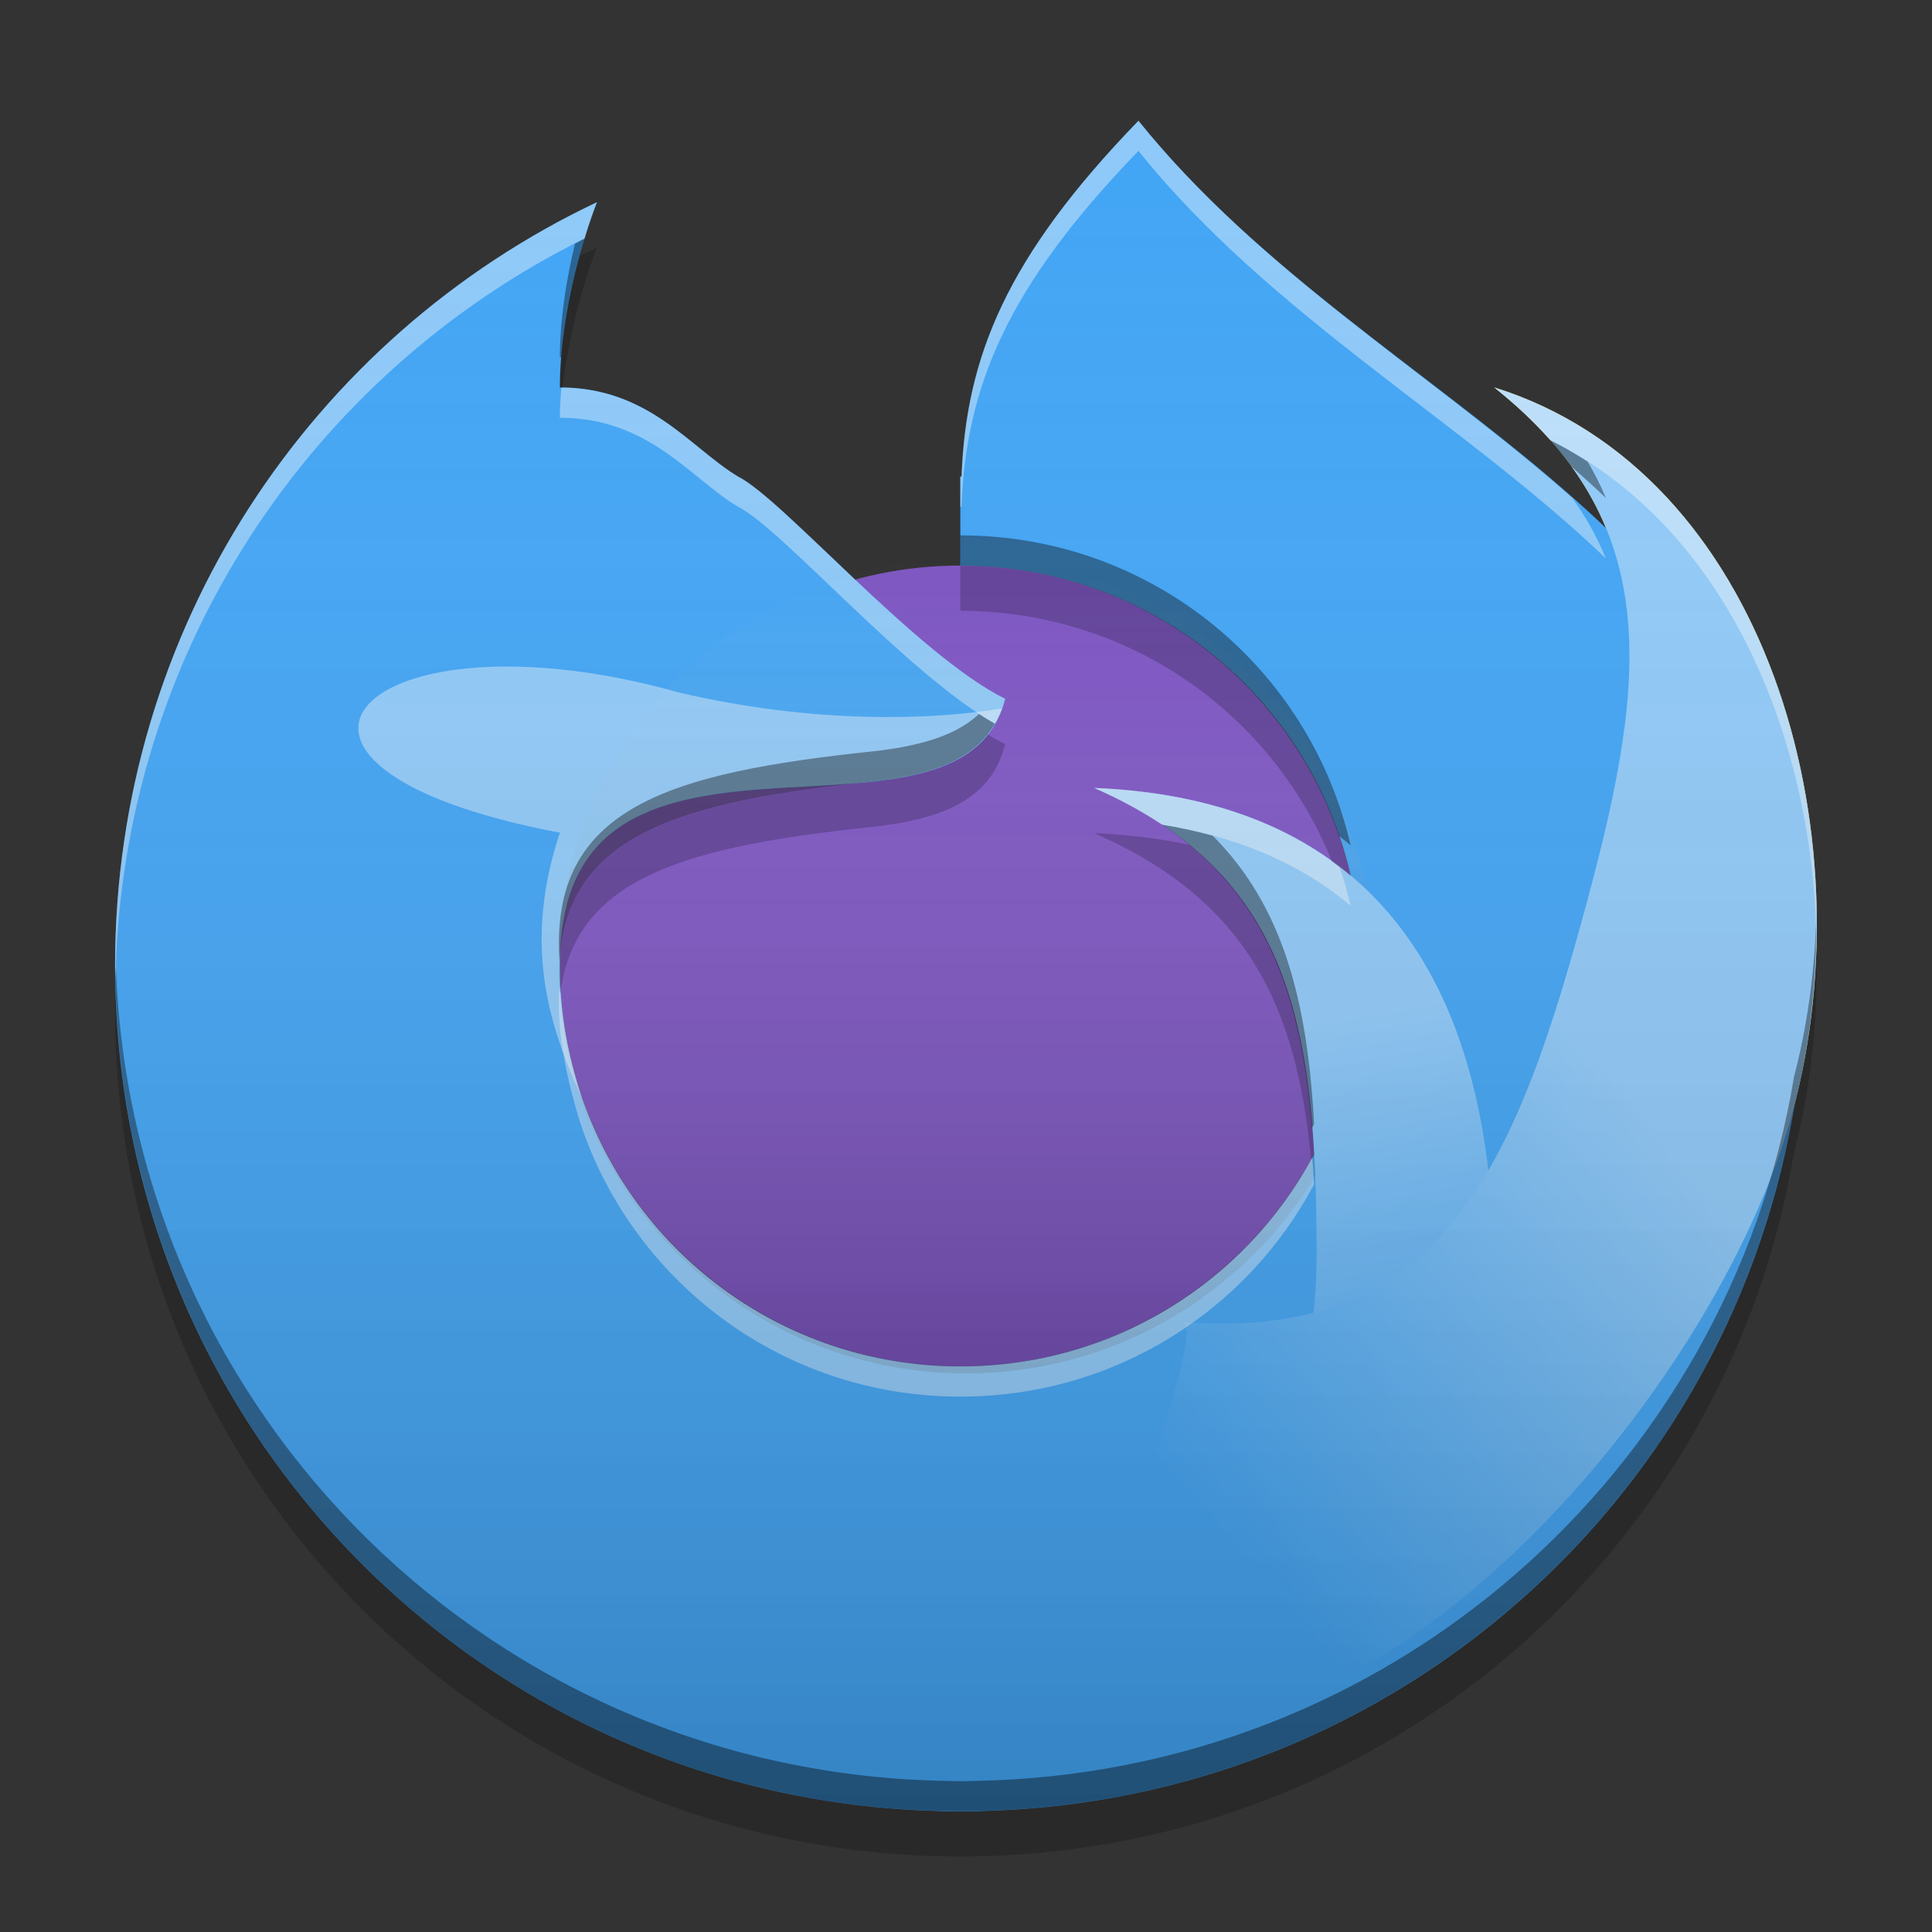 
<svg xmlns="http://www.w3.org/2000/svg" xmlns:xlink="http://www.w3.org/1999/xlink" width="48" height="48" viewBox="0 0 48 48" version="1.1">
<rect x="0" y="0" width="48" height="48" fill="#333333" stroke="none"/>
<defs>
<linearGradient id="linear0" gradientUnits="userSpaceOnUse" x1="17.282" y1="16.09" x2="16.373" y2="10.86" gradientTransform="matrix(2.43,0,0,2.43,-2.666,-1.842)">
<stop offset="0" style="stop-color:rgb(92.549%,25.098%,47.843%);stop-opacity:0;"/>
<stop offset="1" style="stop-color:rgb(100%,79.216%,15.686%);stop-opacity:1;"/>
</linearGradient>
<linearGradient id="linear1" gradientUnits="userSpaceOnUse" x1="13.644" y1="16.545" x2="18.192" y2="12.451" gradientTransform="matrix(2.43,0,0,2.43,-2.666,-1.842)">
<stop offset="0" style="stop-color:rgb(92.549%,25.098%,47.843%);stop-opacity:0;"/>
<stop offset="1" style="stop-color:rgb(100%,79.216%,15.686%);stop-opacity:1;"/>
</linearGradient>
<linearGradient id="linear2" gradientUnits="userSpaceOnUse" x1="8.467" y1="-199.125" x2="8.467" y2="-213.942" gradientTransform="matrix(1.367,0,0,1.367,12.429,306.251)">
<stop offset="0" style="stop-color:rgb(0%,0%,0%);stop-opacity:0.2;"/>
<stop offset="1" style="stop-color:rgb(100%,100%,100%);stop-opacity:0;"/>
</linearGradient>
<linearGradient id="linear3" gradientUnits="userSpaceOnUse" x1="17.282" y1="16.09" x2="16.373" y2="10.86" gradientTransform="matrix(2.43,0,0,2.43,-2.666,-1.842)">
<stop offset="0" style="stop-color:rgb(25.882%,64.706%,96.078%);stop-opacity:1;"/>
<stop offset="1" style="stop-color:rgb(56.471%,79.216%,97.647%);stop-opacity:1;"/>
</linearGradient>
<linearGradient id="linear4" gradientUnits="userSpaceOnUse" x1="13.644" y1="16.545" x2="18.192" y2="12.451" gradientTransform="matrix(2.43,0,0,2.43,-2.666,-1.842)">
<stop offset="0" style="stop-color:rgb(25.882%,64.706%,96.078%);stop-opacity:1;"/>
<stop offset="1" style="stop-color:rgb(56.471%,79.216%,97.647%);stop-opacity:1;"/>
</linearGradient>
<linearGradient id="linear5" gradientUnits="userSpaceOnUse" x1="32" y1="60" x2="32" y2="4" gradientTransform="matrix(0.75,0,0,0.75,0,-0.001)">
<stop offset="0" style="stop-color:rgb(0%,0%,0%);stop-opacity:0.2;"/>
<stop offset="1" style="stop-color:rgb(100%,100%,100%);stop-opacity:0;"/>
</linearGradient>
</defs>
<g id="surface1">
<path style=" stroke:none;fill-rule:nonzero;fill:url(#linear0);" d="M 27.184 19.578 C 32.074 21.703 32.711 25.48 32.711 31.168 C 32.711 37.977 27.848 43.598 21.391 44.773 C 22.199 44.926 23.016 45 23.859 45 C 31.211 45 37.125 39.086 37.125 31.738 C 37.125 24.57 34.277 19.859 27.184 19.578 Z M 27.184 19.578 "/>
<path style=" stroke:none;fill-rule:nonzero;fill:url(#linear1);" d="M 37.125 9.625 C 41.301 12.949 40.941 16.758 39.469 22.254 C 37.703 28.824 35.926 33.371 29.387 32.84 C 30.125 33.191 26.094 42.496 26.91 42.715 C 34.012 44.613 42.641 34.68 44.547 27.59 C 46.398 20.66 43.902 11.742 37.125 9.625 Z M 37.125 9.625 "/>
<path style=" stroke:none;fill-rule:nonzero;fill:rgb(49.412%,34.118%,76.078%);fill-opacity:1;" d="M 23.859 14.051 C 29.359 14.051 33.809 18.504 33.809 24 C 33.809 29.496 29.359 33.949 23.859 33.949 C 18.375 33.949 13.91 29.496 13.91 24 C 13.91 18.504 18.375 14.051 23.859 14.051 Z M 23.859 14.051 "/>
<path style=" stroke:none;fill-rule:nonzero;fill:rgb(25.882%,64.706%,96.078%);fill-opacity:1;" d="M 28.285 3 C 25 6.391 24.004 8.867 23.891 11.84 C 23.879 11.84 23.871 11.84 23.859 11.84 L 23.859 14.051 C 29.375 14.051 33.809 18.484 33.809 24 C 33.809 29.508 29.375 33.949 23.859 33.949 C 18.355 33.949 13.91 29.508 13.91 24 C 13.855 16.699 23.859 21.789 24.973 17.363 C 22.758 16.262 19.445 12.391 18.336 11.84 C 17.148 11.125 16.125 9.625 13.91 9.625 C 13.91 7.977 14.406 6.113 14.832 5.023 C 7.738 8.383 2.859 15.598 2.859 24 C 2.859 35.633 12.23 45 23.859 45 C 35.5 45 44.863 35.633 44.863 24 C 44.863 12.949 34.191 10.348 28.285 3 Z M 28.285 3 "/>
<path style=" stroke:none;fill-rule:nonzero;fill:rgb(56.471%,79.216%,97.647%);fill-opacity:1;" d="M 13.91 20.688 C 13 23.43 13.605 25.426 14.461 27.285 C 14.109 26.262 13.91 25.148 13.91 24 C 13.855 16.832 23.492 21.598 24.895 17.602 C 23.188 17.887 20.25 18 16.863 17.203 C 9 15 5.156 19.031 13.91 20.688 Z M 13.91 20.688 "/>
<path style=" stroke:none;fill-rule:nonzero;fill:url(#linear2);" d="M 24 13.875 C 29.59 13.875 34.125 18.406 34.125 24 C 34.125 29.59 29.59 34.121 24 34.121 C 18.41 34.121 13.875 29.59 13.875 24 C 13.875 18.406 18.41 13.875 24 13.875 Z M 24 13.875 "/>
<path style=" stroke:none;fill-rule:nonzero;fill:url(#linear3);" d="M 27.184 19.578 C 32.074 21.703 32.711 25.48 32.711 31.168 C 32.711 37.977 27.848 43.598 21.391 44.773 C 22.199 44.926 23.016 45 23.859 45 C 31.211 45 37.125 39.086 37.125 31.738 C 37.125 24.57 34.277 19.859 27.184 19.578 Z M 27.184 19.578 "/>
<path style=" stroke:none;fill-rule:nonzero;fill:url(#linear4);" d="M 37.125 9.625 C 41.301 12.949 40.941 16.758 39.469 22.254 C 37.703 28.824 35.926 33.371 29.387 32.84 C 30.125 33.191 26.094 42.496 26.91 42.715 C 34.012 44.613 42.641 34.68 44.547 27.59 C 46.398 20.66 43.902 11.742 37.125 9.625 Z M 37.125 9.625 "/>
<path style=" stroke:none;fill-rule:nonzero;fill:rgb(0%,0%,0%);fill-opacity:0.4;" d="M 14.535 5.883 C 14.531 5.898 14.527 5.91 14.523 5.926 C 14.441 5.965 14.363 6.012 14.285 6.055 C 14.07 6.945 13.91 7.945 13.91 8.879 C 13.922 8.879 13.934 8.875 13.945 8.879 C 14.027 7.824 14.27 6.75 14.535 5.883 Z M 37.789 9.867 C 37.82 9.879 37.852 9.891 37.887 9.906 C 37.855 9.891 37.82 9.879 37.789 9.867 Z M 37.781 10.195 C 37.855 10.262 37.922 10.328 37.988 10.395 C 37.922 10.328 37.855 10.262 37.781 10.195 Z M 38.391 10.805 C 38.621 11.062 38.84 11.316 39.027 11.578 C 39.324 11.84 39.617 12.102 39.898 12.375 C 39.773 12.066 39.617 11.766 39.445 11.469 C 39.145 11.277 38.836 11.094 38.512 10.934 C 38.473 10.891 38.43 10.848 38.391 10.805 Z M 23.859 13.301 L 23.859 14.051 C 28.246 14.051 31.938 16.855 33.27 20.773 C 33.367 20.848 33.461 20.922 33.555 21 C 32.539 16.578 28.602 13.301 23.859 13.301 Z M 24.855 17.707 C 24.816 17.801 24.77 17.891 24.723 17.973 C 24.77 17.891 24.816 17.801 24.855 17.707 Z M 24.324 17.738 C 23.898 18.137 23.312 18.371 22.637 18.516 C 22.594 18.527 22.551 18.535 22.508 18.543 C 22.395 18.566 22.277 18.59 22.156 18.605 C 22.012 18.629 21.863 18.648 21.715 18.664 C 16.648 19.199 13.637 20.047 13.902 23.883 C 14.074 20.688 17.004 19.91 21.715 19.414 C 21.863 19.398 22.012 19.379 22.156 19.355 C 22.277 19.336 22.395 19.316 22.508 19.293 C 22.551 19.285 22.594 19.277 22.637 19.266 C 23.559 19.066 24.305 18.699 24.719 17.98 C 24.59 17.906 24.457 17.824 24.324 17.738 Z M 28.055 20.004 C 28.07 20.012 28.086 20.02 28.102 20.027 C 28.086 20.02 28.07 20.012 28.055 20.004 Z M 28.871 20.488 C 31.453 22.215 32.328 24.707 32.594 28.027 C 32.613 27.996 32.633 27.961 32.648 27.926 C 32.484 24.898 31.891 22.527 30.129 20.762 C 29.727 20.652 29.309 20.559 28.871 20.488 Z M 45.129 22.855 C 45.129 22.867 45.125 22.879 45.125 22.895 C 45.125 22.906 45.125 22.918 45.125 22.93 C 45.125 22.902 45.129 22.879 45.129 22.855 Z M 45.117 23.008 C 45.066 24.281 44.887 25.543 44.574 26.746 C 42.934 36.59 34.5 44.078 24.211 44.246 C 24.094 44.25 23.98 44.254 23.859 44.254 C 23.754 44.254 23.648 44.25 23.543 44.246 C 12.316 44.082 3.277 35.184 2.879 24.02 C 2.875 24.117 2.867 24.215 2.867 24.312 C 2.867 24.316 2.867 24.32 2.867 24.324 C 3.039 35.699 12.168 44.832 23.543 44.996 C 23.648 45 23.754 45 23.859 45 C 23.98 45 24.094 45 24.211 44.996 C 34.5 44.828 42.934 37.34 44.574 27.496 C 44.941 26.082 45.113 24.586 45.121 23.086 C 45.121 23.059 45.121 23.035 45.117 23.008 Z M 45.117 23.008 "/>
<path style=" stroke:none;fill-rule:nonzero;fill:rgb(100%,100%,100%);fill-opacity:0.4;" d="M 28.285 3 C 25 6.391 24.004 8.867 23.887 11.84 L 23.859 11.84 L 23.859 12.59 L 23.887 12.59 C 24.004 9.617 25 7.141 28.285 3.75 C 31.566 7.836 36.324 10.453 39.898 13.875 C 39.688 13.359 39.41 12.859 39.066 12.375 C 35.605 9.309 31.32 6.777 28.285 3 Z M 14.832 5.023 C 7.738 8.383 2.859 15.598 2.859 24 C 2.859 24.109 2.863 24.215 2.867 24.324 C 3.027 16.227 7.719 9.289 14.523 5.926 C 14.625 5.59 14.73 5.281 14.832 5.023 Z M 37.125 9.629 C 37.66 10.055 38.117 10.488 38.512 10.934 C 42.793 13.047 45.004 18.129 45.129 23.25 C 45.219 17.355 42.543 11.32 37.125 9.629 Z M 13.945 9.629 C 13.926 9.879 13.91 10.133 13.91 10.379 C 16.125 10.379 17.148 11.879 18.336 12.59 C 19.406 13.117 22.516 16.73 24.719 17.98 C 24.824 17.797 24.914 17.598 24.973 17.363 C 22.758 16.262 19.445 12.391 18.336 11.84 C 17.156 11.129 16.133 9.645 13.945 9.629 Z M 27.184 19.574 C 27.816 19.852 28.371 20.16 28.867 20.488 C 30.789 20.793 32.34 21.48 33.555 22.5 C 33.48 22.176 33.387 21.855 33.281 21.543 C 31.758 20.371 29.754 19.68 27.184 19.574 Z M 13.902 24.465 C 13.828 25.328 13.969 26.371 14.34 27.645 C 14.34 27.652 14.34 27.656 14.344 27.664 C 14.352 27.695 14.363 27.727 14.371 27.754 C 15.641 31.789 19.402 34.699 23.859 34.699 C 27.684 34.699 30.98 32.566 32.648 29.426 C 32.637 29.199 32.621 28.98 32.602 28.758 C 30.922 31.855 27.648 33.949 23.859 33.949 C 19.402 33.949 15.641 31.039 14.371 27.004 C 14.363 26.977 14.352 26.945 14.344 26.914 C 14.34 26.91 14.34 26.902 14.34 26.898 C 14.066 25.965 13.934 25.168 13.902 24.465 Z M 13.902 24.465 "/>
<path style=" stroke:none;fill-rule:nonzero;fill:rgb(0%,0%,0%);fill-opacity:0.2;" d="M 14.832 6.148 C 14.688 6.215 14.543 6.289 14.398 6.359 C 14.129 7.355 13.91 8.539 13.91 9.633 C 13.922 9.633 13.934 9.633 13.945 9.633 C 13.945 9.633 13.945 9.629 13.945 9.629 C 13.957 9.629 13.969 9.629 13.98 9.629 C 14.129 8.309 14.5 6.996 14.832 6.148 Z M 23.859 14.059 L 23.859 15.176 C 28.055 15.176 31.621 17.742 33.09 21.398 C 33.133 21.43 33.172 21.465 33.215 21.496 C 33.238 21.512 33.262 21.527 33.281 21.543 C 33.281 21.543 33.281 21.547 33.281 21.547 C 33.375 21.617 33.469 21.684 33.555 21.758 C 32.539 17.336 28.602 14.059 23.859 14.059 Z M 24.547 18.254 C 24.113 18.805 23.438 19.102 22.637 19.273 C 22.594 19.281 22.551 19.289 22.508 19.301 C 22.395 19.32 22.277 19.344 22.156 19.359 C 22.012 19.383 21.863 19.402 21.715 19.418 C 16.73 19.945 13.742 20.785 13.902 24.469 C 13.906 24.543 13.914 24.625 13.922 24.707 C 14.258 21.758 17.152 21.02 21.715 20.539 C 21.863 20.523 22.012 20.504 22.156 20.48 C 22.277 20.465 22.395 20.441 22.508 20.418 C 22.551 20.41 22.594 20.402 22.637 20.391 C 23.793 20.145 24.684 19.637 24.973 18.488 C 24.832 18.422 24.691 18.34 24.547 18.254 Z M 27.184 20.699 C 30.992 22.359 32.219 25.023 32.574 28.809 C 32.582 28.793 32.594 28.777 32.602 28.758 C 32.602 28.762 32.602 28.766 32.602 28.77 C 32.617 28.742 32.637 28.711 32.648 28.684 C 32.465 25.344 31.77 22.805 29.551 20.992 C 28.82 20.832 28.031 20.734 27.184 20.699 Z M 45.129 23.559 C 45.086 24.902 44.902 26.238 44.574 27.504 C 42.934 37.348 34.5 44.836 24.211 45.004 C 24.094 45.008 23.98 45.008 23.859 45.008 C 23.754 45.008 23.648 45.004 23.543 45.004 C 12.262 44.836 3.184 35.855 2.871 24.609 C 2.867 24.781 2.859 24.953 2.859 25.125 C 2.859 36.648 12.062 45.953 23.543 46.121 C 23.648 46.125 23.754 46.129 23.859 46.129 C 23.98 46.129 24.094 46.125 24.211 46.121 C 34.5 45.953 42.934 38.465 44.574 28.621 C 44.996 27.004 45.176 25.281 45.129 23.559 Z M 45.129 23.559 "/>
<path style=" stroke:none;fill-rule:nonzero;fill:url(#linear5);" d="M 28.285 3 C 25 6.387 24.004 8.867 23.891 11.836 L 23.859 11.836 L 23.859 14.051 C 28.602 14.051 32.539 17.324 33.555 21.75 C 32.004 20.445 29.906 19.684 27.184 19.574 C 31.32 21.375 32.41 24.355 32.648 28.676 C 30.98 31.816 27.684 33.949 23.859 33.949 C 19.402 33.949 15.641 31.035 14.371 27.004 C 14.363 26.973 14.352 26.945 14.344 26.914 C 14.34 26.906 14.34 26.902 14.34 26.895 C 12.656 21.094 15.777 20.039 21.715 19.41 C 21.863 19.395 22.012 19.375 22.156 19.352 C 22.277 19.336 22.395 19.312 22.508 19.293 C 22.551 19.281 22.594 19.273 22.637 19.266 C 23.793 19.016 24.684 18.512 24.973 17.363 C 22.758 16.262 19.445 12.387 18.336 11.836 C 17.148 11.125 16.125 9.625 13.91 9.625 C 13.91 7.973 14.406 6.113 14.832 5.02 C 7.738 8.383 2.859 15.598 2.859 24 C 2.859 35.523 12.062 44.828 23.543 44.996 C 23.648 45 23.754 45 23.859 45 C 23.98 45 24.094 45 24.211 44.996 C 34.5 44.828 42.938 37.34 44.574 27.496 C 46.379 20.578 43.871 11.734 37.125 9.625 C 38.504 10.723 39.387 11.875 39.898 13.121 C 36.324 9.703 31.566 7.082 28.285 3 Z M 28.285 3 "/>
</g>
</svg>
